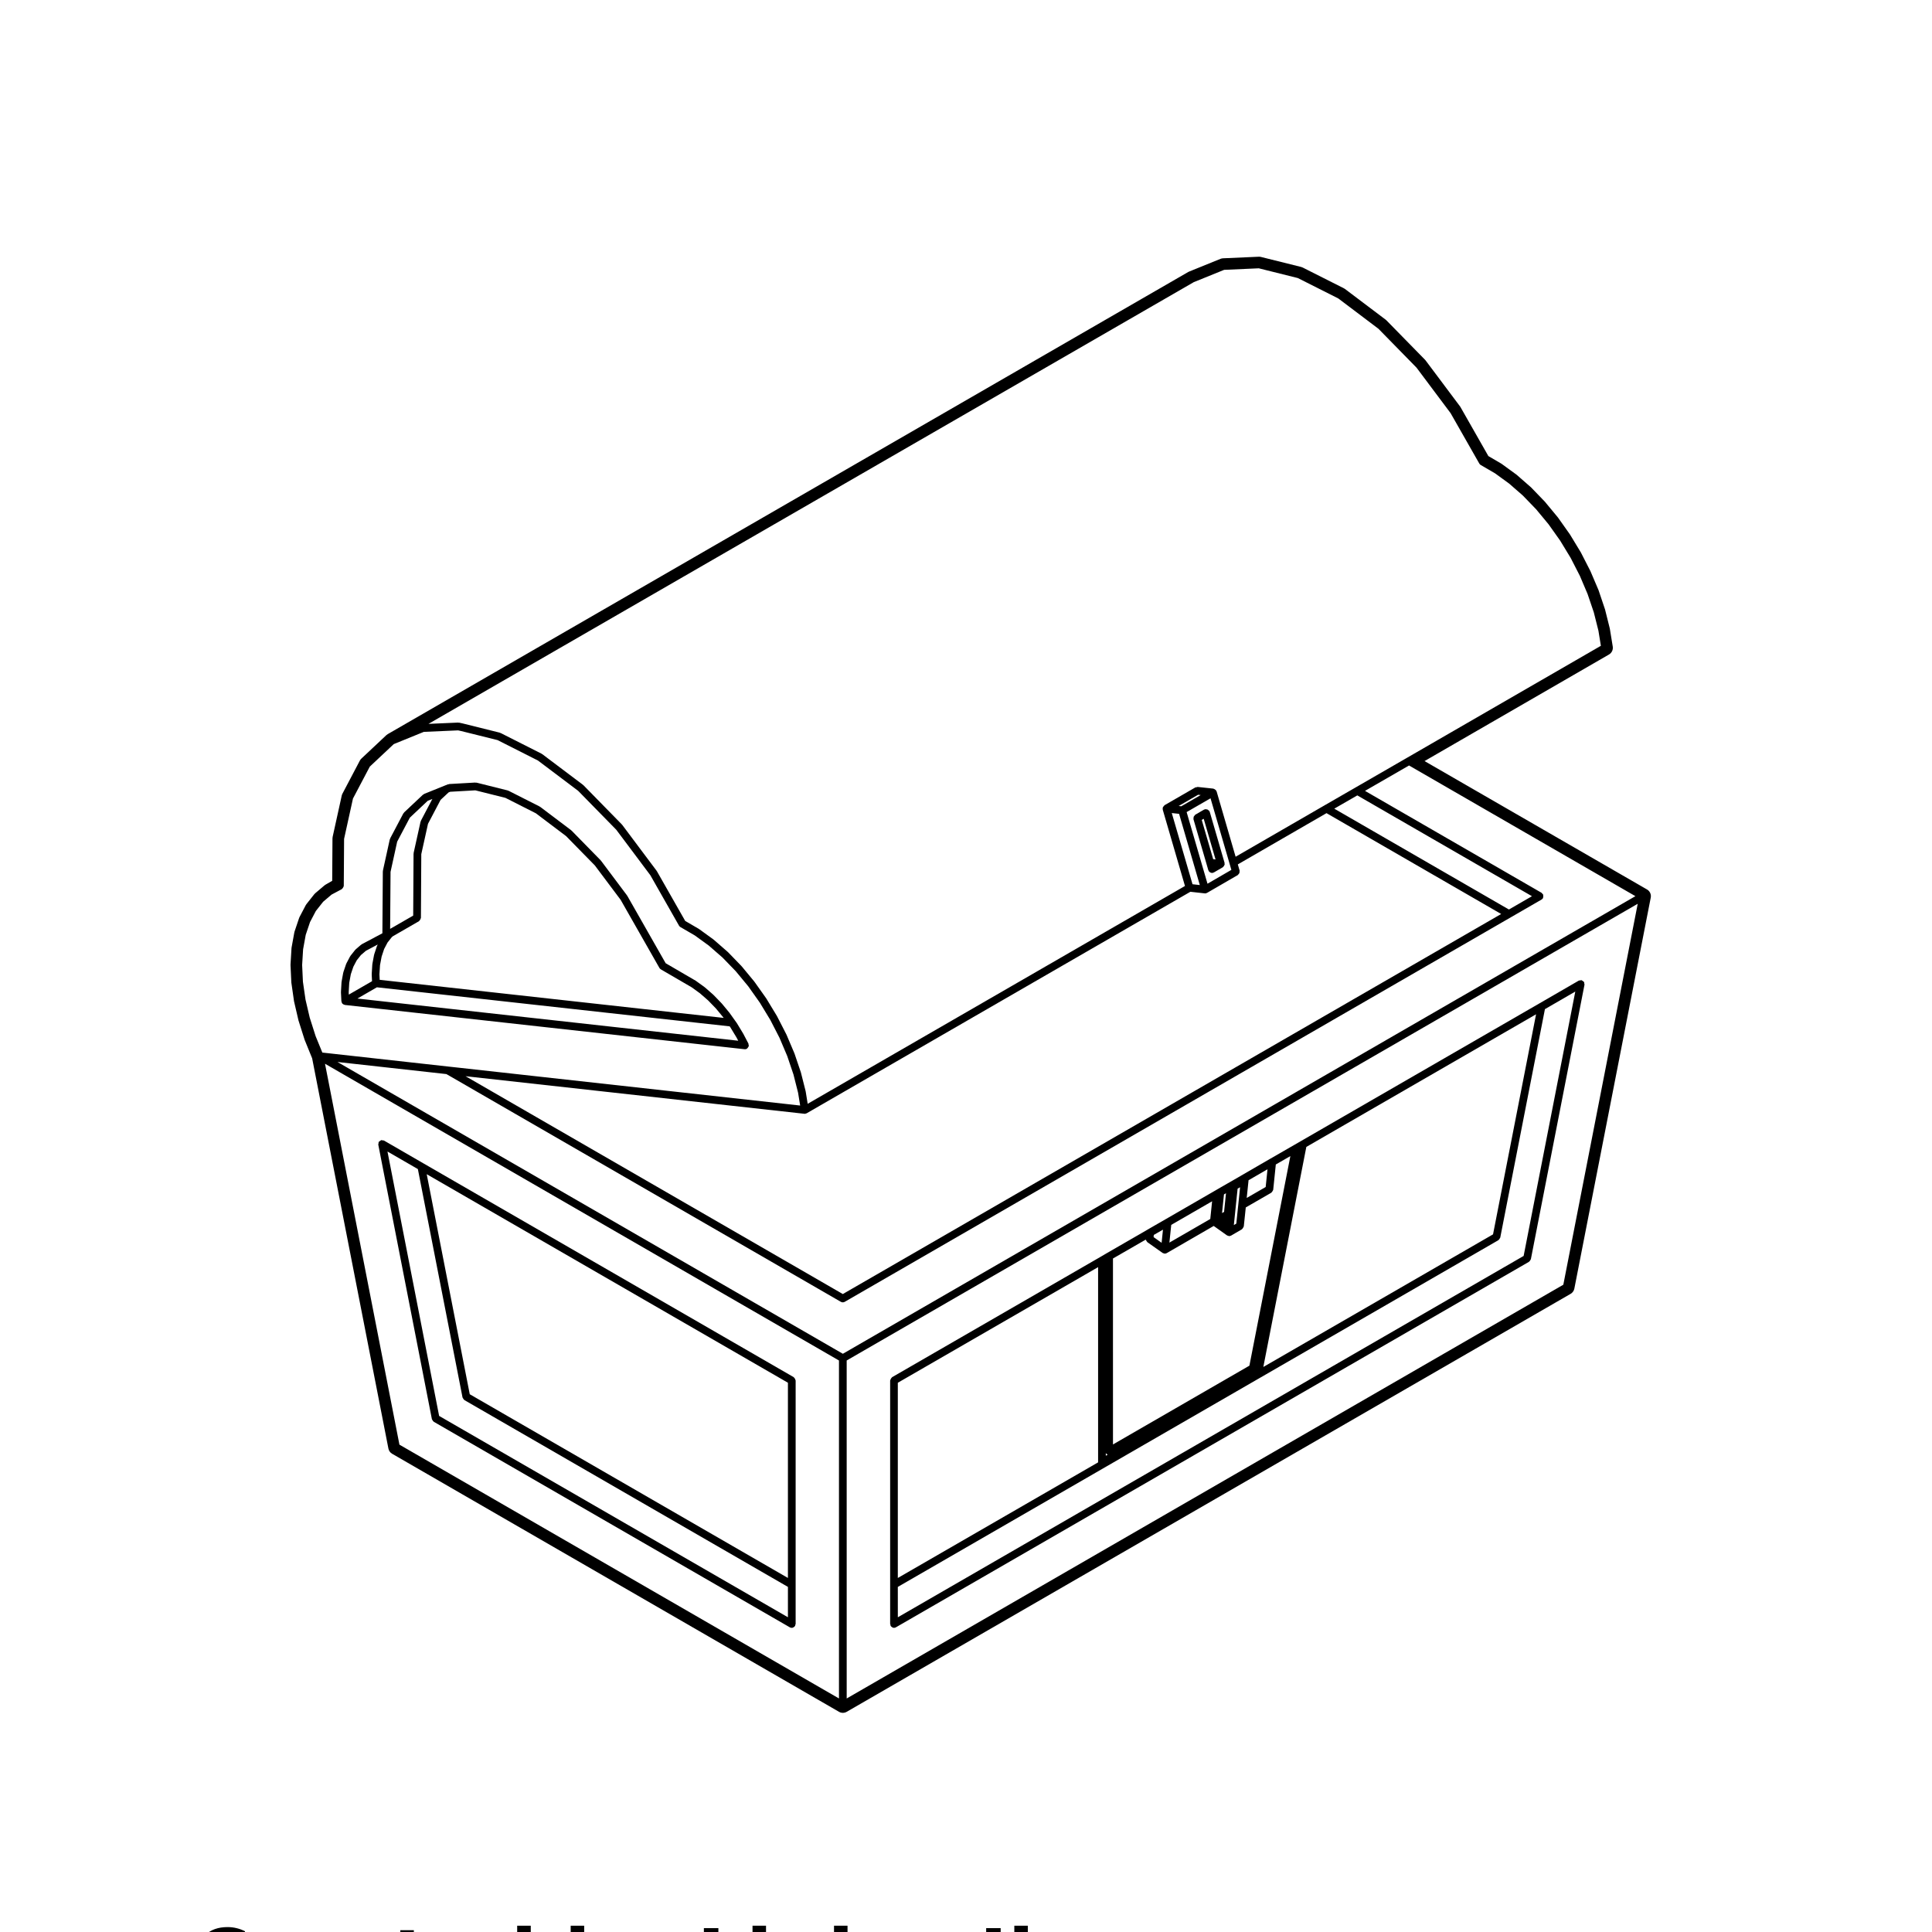 <?xml version="1.0" encoding="UTF-8"?>
<svg width="700pt" height="700pt" version="1.1" viewBox="0 0 700 550" xmlns="http://www.w3.org/2000/svg"
    xmlns:xlink="http://www.w3.org/1999/xlink" fill='currentColor'>
    <defs>
        <symbol id="w" overflow="visible">
            <path
                d="m18.766-1.125c-0.969 0.5-1.98 0.875-3.031 1.125-1.043 0.258-2.137 0.391-3.281 0.391-3.398 0-6.09-0.945-8.078-2.844-1.992-1.906-2.984-4.484-2.984-7.734 0-3.258 0.992-5.836 2.984-7.734 1.988-1.906 4.68-2.859 8.078-2.859 1.145 0 2.238 0.133 3.281 0.391 1.051 0.25 2.062 0.625 3.031 1.125v4.219c-0.98-0.656-1.945-1.141-2.891-1.453-0.949-0.312-1.949-0.469-3-0.469-1.875 0-3.352 0.605-4.422 1.812-1.074 1.199-1.609 2.856-1.609 4.969 0 2.106 0.535 3.762 1.609 4.969 1.07 1.199 2.547 1.797 4.422 1.797 1.051 0 2.051-0.148 3-0.453 0.945-0.312 1.91-0.801 2.891-1.469z" />
        </symbol>
        <symbol id="a" overflow="visible">
            <path
                d="m13.734-11.141c-0.438-0.195-0.871-0.344-1.297-0.438-0.418-0.102-0.84-0.156-1.266-0.156-1.262 0-2.231 0.406-2.906 1.219-0.68 0.805-1.016 1.953-1.016 3.453v7.062h-4.891v-15.312h4.891v2.516c0.625-1 1.344-1.727 2.156-2.188 0.82-0.469 1.801-0.703 2.938-0.703 0.164 0 0.344 0.012 0.531 0.031 0.195 0.012 0.477 0.039 0.844 0.078z" />
        </symbol>
        <symbol id="b" overflow="visible">
            <path
                d="m17.641-7.703v1.406h-11.453c0.125 1.148 0.539 2.008 1.25 2.578 0.707 0.574 1.703 0.859 2.984 0.859 1.031 0 2.082-0.148 3.156-0.453 1.082-0.312 2.191-0.773 3.328-1.391v3.766c-1.156 0.438-2.312 0.766-3.469 0.984-1.156 0.227-2.312 0.344-3.469 0.344-2.773 0-4.93-0.703-6.469-2.109-1.531-1.406-2.297-3.379-2.297-5.922 0-2.5 0.754-4.461 2.266-5.891 1.508-1.438 3.582-2.156 6.219-2.156 2.406 0 4.332 0.73 5.781 2.188 1.445 1.449 2.172 3.383 2.172 5.797zm-5.031-1.625c0-0.926-0.273-1.672-0.812-2.234-0.543-0.57-1.25-0.859-2.125-0.859-0.949 0-1.719 0.266-2.312 0.797s-0.965 1.297-1.109 2.297z" />
        </symbol>
        <symbol id="e" overflow="visible">
            <path
                d="m9.219-6.891c-1.023 0-1.793 0.172-2.312 0.516-0.512 0.344-0.766 0.855-0.766 1.531 0 0.625 0.207 1.117 0.625 1.469 0.414 0.344 0.988 0.516 1.719 0.516 0.926 0 1.703-0.328 2.328-0.984 0.633-0.664 0.953-1.492 0.953-2.484v-0.562zm7.469-1.844v8.734h-4.922v-2.266c-0.656 0.93-1.398 1.605-2.219 2.031-0.824 0.414-1.824 0.625-3 0.625-1.586 0-2.871-0.457-3.859-1.375-0.992-0.926-1.484-2.129-1.484-3.609 0-1.789 0.613-3.102 1.844-3.938 1.238-0.844 3.18-1.266 5.828-1.266h2.891v-0.391c0-0.77-0.309-1.332-0.922-1.688-0.617-0.363-1.57-0.547-2.859-0.547-1.055 0-2.031 0.105-2.938 0.312-0.898 0.211-1.73 0.523-2.5 0.938v-3.734c1.039-0.25 2.086-0.441 3.141-0.578 1.062-0.133 2.125-0.203 3.188-0.203 2.758 0 4.75 0.547 5.969 1.641 1.227 1.086 1.844 2.856 1.844 5.312z" />
        </symbol>
        <symbol id="d" overflow="visible">
            <path
                d="m7.703-19.656v4.344h5.047v3.5h-5.047v6.5c0 0.711 0.141 1.188 0.422 1.438s0.836 0.375 1.672 0.375h2.516v3.5h-4.188c-1.938 0-3.312-0.398-4.125-1.203-0.805-0.812-1.203-2.18-1.203-4.109v-6.5h-2.422v-3.5h2.422v-4.344z" />
        </symbol>
        <symbol id="j" overflow="visible">
            <path
                d="m12.766-13.078v-8.203h4.922v21.281h-4.922v-2.219c-0.668 0.906-1.406 1.57-2.219 1.984s-1.758 0.625-2.828 0.625c-1.887 0-3.434-0.75-4.641-2.25-1.211-1.5-1.812-3.426-1.812-5.781 0-2.363 0.602-4.297 1.812-5.797 1.207-1.5 2.754-2.25 4.641-2.25 1.062 0 2 0.215 2.812 0.641 0.82 0.43 1.566 1.086 2.234 1.969zm-3.219 9.922c1.039 0 1.836-0.379 2.391-1.141 0.551-0.77 0.828-1.883 0.828-3.344 0-1.457-0.277-2.566-0.828-3.328-0.555-0.77-1.352-1.156-2.391-1.156-1.043 0-1.84 0.387-2.391 1.156-0.555 0.762-0.828 1.871-0.828 3.328 0 1.461 0.273 2.574 0.828 3.344 0.551 0.762 1.348 1.141 2.391 1.141z" />
        </symbol>
        <symbol id="f" overflow="visible">
            <path
                d="m10.5-3.156c1.051 0 1.852-0.379 2.406-1.141 0.551-0.77 0.828-1.883 0.828-3.344 0-1.457-0.277-2.566-0.828-3.328-0.555-0.77-1.355-1.156-2.406-1.156-1.055 0-1.859 0.387-2.422 1.156-0.555 0.773-0.828 1.883-0.828 3.328 0 1.449 0.273 2.559 0.828 3.328 0.562 0.773 1.367 1.156 2.422 1.156zm-3.25-9.922c0.676-0.883 1.422-1.539 2.234-1.969 0.82-0.426 1.766-0.641 2.828-0.641 1.895 0 3.445 0.75 4.656 2.25 1.207 1.5 1.812 3.434 1.812 5.797 0 2.356-0.605 4.281-1.812 5.781-1.211 1.5-2.762 2.25-4.656 2.25-1.062 0-2.008-0.211-2.828-0.625-0.812-0.426-1.559-1.086-2.234-1.984v2.219h-4.891v-21.281h4.891z" />
        </symbol>
        <symbol id="i" overflow="visible">
            <path
                d="m0.344-15.312h4.891l4.125 10.391 3.5-10.391h4.891l-6.438 16.766c-0.648 1.695-1.402 2.883-2.266 3.562-0.867 0.688-2 1.031-3.406 1.031h-2.844v-3.219h1.531c0.832 0 1.438-0.137 1.812-0.406 0.383-0.262 0.68-0.73 0.891-1.406l0.141-0.422z" />
        </symbol>
        <symbol id="h" overflow="visible">
            <path d="m2.578-20.406h5.25v16.422h9.25v3.984h-14.5z" />
        </symbol>
        <symbol id="v" overflow="visible">
            <path d="m2.359-21.281h4.891v21.281h-4.891z" />
        </symbol>
        <symbol id="g" overflow="visible">
            <path
                d="m2.188-5.969v-9.344h4.922v1.531c0 0.836-0.008 1.875-0.016 3.125-0.012 1.25-0.016 2.086-0.016 2.5 0 1.242 0.031 2.133 0.094 2.672 0.07 0.543 0.18 0.934 0.328 1.172 0.207 0.324 0.473 0.574 0.797 0.75 0.32 0.168 0.691 0.25 1.109 0.25 1.02 0 1.82-0.391 2.406-1.172 0.582-0.781 0.875-1.867 0.875-3.266v-7.562h4.891v15.312h-4.891v-2.219c-0.742 0.898-1.523 1.559-2.344 1.984-0.824 0.414-1.734 0.625-2.734 0.625-1.762 0-3.106-0.539-4.031-1.625-0.93-1.082-1.391-2.66-1.391-4.734z" />
        </symbol>
        <symbol id="u" overflow="visible">
            <path d="m2.359-15.312h4.891v15.312h-4.891zm0-5.969h4.891v4h-4.891z" />
        </symbol>
        <symbol id="t" overflow="visible">
            <path
                d="m14.312-14.828v3.719c-1.043-0.438-2.055-0.766-3.031-0.984-0.98-0.219-1.902-0.328-2.766-0.328-0.93 0-1.621 0.117-2.078 0.344-0.449 0.23-0.672 0.59-0.672 1.078 0 0.387 0.172 0.684 0.516 0.891 0.344 0.211 0.957 0.367 1.844 0.469l0.859 0.125c2.508 0.324 4.195 0.852 5.062 1.578 0.863 0.73 1.297 1.871 1.297 3.422 0 1.637-0.605 2.867-1.812 3.688-1.199 0.812-2.992 1.219-5.375 1.219-1.023 0-2.074-0.078-3.156-0.234-1.074-0.156-2.18-0.395-3.312-0.719v-3.719c0.969 0.48 1.961 0.84 2.984 1.078 1.031 0.23 2.078 0.344 3.141 0.344 0.957 0 1.676-0.129 2.156-0.391 0.477-0.27 0.719-0.664 0.719-1.188 0-0.438-0.168-0.758-0.5-0.969-0.336-0.219-0.996-0.383-1.984-0.5l-0.859-0.109c-2.18-0.27-3.703-0.773-4.578-1.516-0.875-0.738-1.312-1.859-1.312-3.359 0-1.625 0.551-2.828 1.656-3.609 1.113-0.789 2.82-1.188 5.125-1.188 0.895 0 1.836 0.074 2.828 0.219 1 0.137 2.082 0.352 3.25 0.641z" />
        </symbol>
        <symbol id="s" overflow="visible">
            <path d="m2.578-20.406h5.25v20.406h-5.25z" />
        </symbol>
        <symbol id="c" overflow="visible">
            <path
                d="m9.641-12.188c-1.086 0-1.914 0.391-2.484 1.172-0.574 0.781-0.859 1.906-0.859 3.375s0.285 2.594 0.859 3.375c0.57 0.773 1.398 1.156 2.484 1.156 1.062 0 1.875-0.383 2.438-1.156 0.57-0.781 0.859-1.906 0.859-3.375s-0.289-2.594-0.859-3.375c-0.562-0.781-1.375-1.172-2.438-1.172zm0-3.5c2.633 0 4.691 0.715 6.172 2.141 1.477 1.418 2.219 3.387 2.219 5.906 0 2.512-0.742 4.481-2.219 5.906-1.48 1.418-3.539 2.125-6.172 2.125-2.648 0-4.715-0.707-6.203-2.125-1.492-1.426-2.234-3.394-2.234-5.906 0-2.519 0.742-4.488 2.234-5.906 1.488-1.426 3.555-2.141 6.203-2.141z" />
        </symbol>
        <symbol id="r" overflow="visible">
            <path
                d="m12.422-21.281v3.219h-2.703c-0.688 0-1.172 0.125-1.453 0.375-0.273 0.25-0.406 0.688-0.406 1.312v1.062h4.188v3.5h-4.188v11.812h-4.891v-11.812h-2.438v-3.5h2.438v-1.062c0-1.664 0.461-2.898 1.391-3.703 0.926-0.801 2.367-1.203 4.328-1.203z" />
        </symbol>
        <symbol id="q" overflow="visible">
            <path
                d="m16.547-12.766c0.613-0.945 1.348-1.672 2.203-2.172 0.852-0.5 1.789-0.75 2.812-0.75 1.758 0 3.098 0.547 4.016 1.641 0.926 1.086 1.391 2.656 1.391 4.719v9.328h-4.922v-7.984-0.359c0.008-0.133 0.016-0.32 0.016-0.562 0-1.082-0.164-1.863-0.484-2.344-0.312-0.488-0.824-0.734-1.531-0.734-0.93 0-1.648 0.387-2.156 1.156-0.512 0.762-0.773 1.867-0.781 3.312v7.516h-4.922v-7.984c0-1.695-0.148-2.785-0.438-3.266-0.293-0.488-0.812-0.734-1.562-0.734-0.938 0-1.664 0.387-2.172 1.156-0.512 0.762-0.766 1.859-0.766 3.297v7.531h-4.922v-15.312h4.922v2.234c0.602-0.863 1.289-1.516 2.062-1.953 0.781-0.438 1.641-0.656 2.578-0.656 1.062 0 2 0.258 2.812 0.766 0.812 0.512 1.426 1.23 1.844 2.156z" />
        </symbol>
        <symbol id="p" overflow="visible">
            <path
                d="m17.75-9.328v9.328h-4.922v-7.109c0-1.344-0.031-2.266-0.094-2.766s-0.168-0.867-0.312-1.109c-0.188-0.312-0.449-0.555-0.781-0.734-0.324-0.176-0.695-0.266-1.109-0.266-1.023 0-1.824 0.398-2.406 1.188-0.586 0.781-0.875 1.871-0.875 3.266v7.531h-4.891v-21.281h4.891v8.203c0.738-0.883 1.52-1.539 2.344-1.969 0.832-0.426 1.75-0.641 2.75-0.641 1.77 0 3.113 0.547 4.031 1.641 0.914 1.086 1.375 2.656 1.375 4.719z" />
        </symbol>
        <symbol id="o" overflow="visible">
            <path d="m2.578-20.406h5.875l7.422 14v-14h4.984v20.406h-5.875l-7.422-14v14h-4.984z" />
        </symbol>
        <symbol id="n" overflow="visible">
            <path
                d="m17.75-9.328v9.328h-4.922v-7.141c0-1.32-0.031-2.234-0.094-2.734s-0.168-0.867-0.312-1.109c-0.188-0.312-0.449-0.555-0.781-0.734-0.324-0.176-0.695-0.266-1.109-0.266-1.023 0-1.824 0.398-2.406 1.188-0.586 0.781-0.875 1.871-0.875 3.266v7.531h-4.891v-15.312h4.891v2.234c0.738-0.883 1.52-1.539 2.344-1.969 0.832-0.426 1.75-0.641 2.75-0.641 1.77 0 3.113 0.547 4.031 1.641 0.914 1.086 1.375 2.656 1.375 4.719z" />
        </symbol>
        <symbol id="m" overflow="visible">
            <path
                d="m2.578-20.406h8.734c2.594 0 4.582 0.578 5.969 1.734 1.395 1.148 2.094 2.789 2.094 4.922 0 2.137-0.699 3.781-2.094 4.938-1.387 1.156-3.375 1.734-5.969 1.734h-3.484v7.078h-5.25zm5.25 3.812v5.703h2.922c1.02 0 1.805-0.25 2.359-0.75 0.562-0.5 0.844-1.203 0.844-2.109 0-0.914-0.281-1.617-0.844-2.109-0.555-0.488-1.34-0.734-2.359-0.734z" />
        </symbol>
        <symbol id="l" overflow="visible">
            <path
                d="m2.359-15.312h4.891v15.031c0 2.051-0.496 3.617-1.484 4.703-0.98 1.082-2.406 1.625-4.281 1.625h-2.422v-3.219h0.859c0.926 0 1.562-0.211 1.906-0.625 0.352-0.418 0.531-1.246 0.531-2.484zm0-5.969h4.891v4h-4.891z" />
        </symbol>
        <symbol id="k" overflow="visible">
            <path
                d="m14.719-14.828v3.984c-0.656-0.457-1.324-0.797-2-1.016-0.668-0.219-1.359-0.328-2.078-0.328-1.367 0-2.434 0.402-3.203 1.203-0.762 0.793-1.141 1.906-1.141 3.344 0 1.43 0.379 2.543 1.141 3.344 0.77 0.793 1.836 1.188 3.203 1.188 0.758 0 1.484-0.109 2.172-0.328 0.688-0.227 1.32-0.566 1.906-1.016v4c-0.762 0.281-1.539 0.488-2.328 0.625-0.781 0.145-1.574 0.219-2.375 0.219-2.762 0-4.922-0.707-6.484-2.125-1.555-1.414-2.328-3.383-2.328-5.906 0-2.531 0.773-4.504 2.328-5.922 1.562-1.414 3.723-2.125 6.484-2.125 0.801 0 1.594 0.074 2.375 0.219 0.781 0.137 1.555 0.352 2.328 0.641z" />
        </symbol>
    </defs>
    <g>
        <path
            d="m437.9 240.44c0.023 0.051-0.004 0.105 0.016 0.145 0.066 0.117 0.172 0.172 0.262 0.262 0.066 0.066 0.117 0.133 0.195 0.184 0.23 0.152 0.48 0.254 0.758 0.254 0.125 0 0.258-0.016 0.379-0.055 0.043-0.012 0.055-0.062 0.102-0.078 0.078-0.027 0.152-0.016 0.219-0.062l3.207-1.859c0.043-0.023 0.043-0.086 0.086-0.113 0.113-0.078 0.18-0.172 0.262-0.285 0.09-0.105 0.152-0.191 0.195-0.32 0.039-0.09 0.078-0.145 0.102-0.242 0.004-0.039 0.043-0.062 0.051-0.102 0.012-0.102-0.074-0.168-0.078-0.27-0.004-0.102 0.062-0.18 0.027-0.281l-5.371-18.473c-0.016-0.062-0.09-0.086-0.113-0.133-0.023-0.062 0.004-0.117-0.023-0.172-0.074-0.117-0.207-0.133-0.297-0.223-0.141-0.133-0.246-0.254-0.422-0.324-0.172-0.074-0.336-0.062-0.52-0.062-0.129 0.004-0.242-0.078-0.371-0.039-0.055 0.016-0.078 0.086-0.129 0.113-0.055 0.023-0.117-0.012-0.172 0.023l-3.215 1.867c-0.117 0.074-0.141 0.211-0.23 0.309-0.129 0.129-0.242 0.242-0.312 0.402-0.074 0.172-0.062 0.332-0.062 0.516 0 0.129-0.078 0.254-0.039 0.379l4.723 16.18v0.004l0.656 2.285c0.027 0.074 0.09 0.109 0.117 0.172zm-2.488-18.371 0.711-0.41 4.289 14.738-0.852-0.102z" />
        <path
            d="m269.94 305.16h0.004c0.219-0.004 0.438-0.051 0.637-0.156 0.055-0.027 0.062-0.094 0.113-0.129 0.168-0.113 0.258-0.262 0.363-0.438 0.078-0.133 0.168-0.234 0.203-0.387 0.012-0.051 0.062-0.078 0.066-0.129 0.016-0.145-0.09-0.254-0.117-0.387-0.023-0.141 0.035-0.285-0.035-0.414l-1.832-3.5c-0.004-0.016-0.027-0.016-0.035-0.035-0.012-0.012 0-0.027-0.004-0.043l-2.312-3.82c-0.012-0.016-0.035-0.016-0.051-0.039-0.012-0.016 0-0.039-0.012-0.055l-0.637-0.887h-0.004l-1.91-2.688c-0.012-0.016-0.035-0.012-0.043-0.027-0.012-0.016 0-0.039-0.016-0.055l-2.766-3.348c-0.012-0.016-0.039-0.012-0.051-0.027s-0.004-0.039-0.023-0.055l-2.922-3.019c-0.016-0.016-0.039-0.012-0.055-0.023-0.016-0.016-0.012-0.043-0.027-0.062l-3.051-2.672c-0.016-0.016-0.043-0.004-0.066-0.023-0.016-0.016-0.012-0.043-0.035-0.055l-3.129-2.262c-0.023-0.016-0.051-0.004-0.066-0.016-0.023-0.016-0.023-0.043-0.043-0.062l-10.902-6.352-13.898-24.414c-0.016-0.027-0.055-0.027-0.074-0.055-0.016-0.027-0.004-0.066-0.023-0.094l-9.453-12.609c-0.023-0.027-0.062-0.023-0.086-0.051-0.023-0.027-0.012-0.066-0.035-0.09l-10.543-10.762c-0.027-0.027-0.074-0.016-0.105-0.043-0.027-0.027-0.023-0.074-0.055-0.094l-11.16-8.422c-0.039-0.027-0.09-0.012-0.125-0.035-0.039-0.027-0.043-0.078-0.086-0.102l-11.273-5.711c-0.051-0.027-0.113 0.004-0.164-0.012-0.055-0.023-0.074-0.086-0.129-0.102l-10.961-2.742c-0.012-0.004-0.023 0.004-0.035 0.004-0.012-0.004-0.016-0.016-0.035-0.023l-0.387-0.078c-0.066-0.012-0.117 0.039-0.18 0.039-0.066-0.012-0.102-0.062-0.172-0.066l-9.457 0.539c-0.086 0.004-0.129 0.086-0.211 0.105-0.078 0.016-0.152-0.035-0.23-0.004l-1.047 0.414s0 0.004-0.004 0.004l-7.582 3.062c-0.09 0.039-0.113 0.133-0.184 0.184-0.078 0.051-0.18 0.027-0.246 0.094l-6.832 6.43c-0.062 0.062-0.043 0.145-0.094 0.211-0.051 0.066-0.141 0.078-0.184 0.152l-4.781 9.066c-0.035 0.062 0.004 0.125-0.016 0.191-0.023 0.062-0.094 0.09-0.113 0.156l-2.481 11.277c-0.012 0.055 0.035 0.102 0.027 0.145-0.004 0.055-0.062 0.09-0.062 0.141l-0.16 22.445-7.43 3.949c-0.051 0.027-0.055 0.09-0.102 0.117-0.051 0.035-0.113 0.012-0.156 0.051l-1.992 1.707c-0.039 0.035-0.027 0.094-0.066 0.129-0.035 0.035-0.09 0.027-0.117 0.066l-1.695 2.133c-0.027 0.039-0.012 0.094-0.039 0.129-0.027 0.035-0.086 0.043-0.105 0.09l-1.348 2.559c-0.016 0.039 0.004 0.078-0.012 0.117-0.016 0.039-0.062 0.051-0.078 0.09l-0.988 2.918c-0.012 0.039 0.016 0.074 0.004 0.105-0.012 0.039-0.055 0.055-0.062 0.094l-0.598 3.281c-0.004 0.035 0.023 0.062 0.016 0.094 0 0.027-0.035 0.043-0.039 0.078l-0.207 3.543c0 0.027 0.027 0.051 0.027 0.078s-0.027 0.051-0.027 0.078l0.156 3.238c0.004 0.125 0.113 0.203 0.145 0.312 0.027 0.113-0.016 0.219 0.039 0.32 0.023 0.043 0.066 0.055 0.094 0.094 0.035 0.051 0.066 0.086 0.113 0.125 0.051 0.062 0.102 0.094 0.156 0.141 0.18 0.141 0.371 0.23 0.59 0.273 0.039 0.004 0.062 0.051 0.105 0.055l144.84 16.043c0.07 0.004 0.113 0.004 0.172 0.004zm-128.44-64.262 2.406-10.953 4.586-8.691 6.469-6.094 1.688-0.684-4.144 7.879c-0.035 0.062 0.004 0.125-0.016 0.191-0.023 0.062-0.094 0.09-0.113 0.156l-2.504 11.312c-0.012 0.055 0.035 0.102 0.027 0.145-0.004 0.055-0.062 0.09-0.062 0.141l-0.129 22.438-8.355 4.809zm-3.809 33.758 0.582-3.074 0.906-2.738 1.23-2.336 1.535-1.941 0.391-0.336 9.469-5.461c0.062-0.035 0.062-0.113 0.117-0.152 0.145-0.113 0.219-0.246 0.312-0.402s0.18-0.293 0.203-0.477c0.004-0.066 0.074-0.105 0.074-0.168l0.133-23.094 2.43-10.988 4.562-8.68 2.902-2.703 0.582-0.23 9.07-0.516 0.203 0.039 10.742 2.688 11.016 5.582 10.965 8.277 10.406 10.617 9.359 12.48 14.039 24.656c0.125 0.219 0.301 0.387 0.504 0.504 0 0.004 0 0.012 0.004 0.012l0.004 0.004c0.004 0 0.004 0 0.012 0.004l11.168 6.5 2.984 2.16 2.996 2.613 2.832 2.922 2.715 3.293 0.066 0.094-124.63-13.797-0.102-1.973zm-11.348 9.832 0.195-3.383 0.57-3.113 0.918-2.715 1.23-2.336 1.523-1.914 1.797-1.535 4.301-2.285-0.234 0.434c-0.023 0.039 0.004 0.086-0.012 0.117-0.016 0.035-0.066 0.051-0.078 0.094l-0.973 2.941c-0.012 0.035 0.016 0.066 0.004 0.102s-0.051 0.051-0.055 0.086l-0.609 3.258c-0.004 0.035 0.023 0.055 0.016 0.09-0.004 0.035-0.039 0.051-0.039 0.086l-0.219 3.543c0 0.027 0.027 0.051 0.027 0.078 0 0.035-0.027 0.051-0.027 0.078l0.117 2.398-8.418 4.856zm3.156 2.309 7.055-4.078 127.83 14.152 0.234 0.336 2.262 3.734 0.594 1.137z" />
        <path
            d="m322.69 514.1c0.039 0.078 0.117 0.113 0.172 0.168 0.055 0.066 0.105 0.117 0.168 0.168 0.254 0.211 0.547 0.359 0.867 0.359 0.234 0 0.477-0.062 0.699-0.184l229.39-132.44c0.039-0.023 0.039-0.066 0.066-0.09 0.207-0.133 0.332-0.34 0.438-0.566 0.043-0.094 0.117-0.145 0.141-0.246 0.012-0.023 0.035-0.027 0.035-0.051l19.426-99.445c0.039-0.172-0.066-0.32-0.094-0.48-0.027-0.164 0.027-0.336-0.066-0.488-0.004-0.016-0.027-0.016-0.039-0.027-0.105-0.168-0.293-0.234-0.453-0.348-0.145-0.094-0.246-0.23-0.41-0.27-0.023-0.004-0.023-0.023-0.043-0.027-0.164-0.035-0.297 0.066-0.453 0.094-0.172 0.023-0.352-0.027-0.508 0.066l-14.219 8.227-86.445 49.906-2.574 1.488h-0.004l-8.547 4.922h-0.012l-10.539 6.106c-0.004 0-0.004 0.004-0.004 0.012l-3.879 2.238v0.004l-1.031 0.582c-0.004 0-0.004 0.004-0.004 0.004h-0.004l-3.297 1.895c-0.004 0-0.004 0.004-0.004 0.004l-1.301 0.762h-0.004l-17.801 10.281-6.324 3.641s0 0.004-0.004 0.004l-2.547 1.484h-0.004l-12.312 7.102c-0.004 0-0.004 0.004-0.004 0.004h-0.004l-2.57 1.508-75.363 43.512c-0.062 0.035-0.066 0.113-0.117 0.152-0.145 0.113-0.219 0.246-0.312 0.41-0.094 0.156-0.172 0.293-0.203 0.477-0.004 0.066-0.074 0.113-0.074 0.172v88.211c0 0.129 0.105 0.219 0.141 0.34 0.02 0.121-0.031 0.246 0.035 0.363zm150.62-173.55 83.234-48.055-15.59 79.738-83.227 48.047zm-20.969 12.094 6.898-4-0.66 6.43-6.871 3.965 0.656-6.312c0.008-0.031-0.027-0.047-0.023-0.082zm-3.934 3.035 0.895-0.516-0.648 6.316-0.719 6.859-0.891 0.527zm-4.941 2.078 0.734-0.422-0.699 6.758-0.242 0.141h-0.012l-0.48 0.281zm-19.105 11.043 14.805-8.551-0.66 6.41-14.812 8.562zm-6.324 3.641 3.328-1.914-0.492 4.762-1.551-1.098-1.355-0.965zm-14.793 8.539 11.613-6.691v-0.004l0.254-0.145c0.023 0.117 0.141 0.191 0.184 0.301 0.086 0.168 0.141 0.312 0.285 0.438 0.043 0.051 0.043 0.125 0.102 0.164l2.023 1.434 3.512 2.481c0.016 0.016 0.043 0.004 0.066 0.023 0.141 0.094 0.309 0.129 0.48 0.164 0.043 0.012 0.066 0.062 0.117 0.066 0.051 0.004 0.094 0.004 0.145 0.004h0.004c0.234-0.004 0.477-0.062 0.695-0.184l17.023-9.844 4.805 3.414c0.023 0.016 0.055 0.012 0.078 0.023 0.141 0.094 0.309 0.129 0.477 0.164 0.051 0.012 0.074 0.062 0.117 0.066 0.055 0.004 0.102 0.004 0.145 0.004h0.004c0.242-0.004 0.48-0.062 0.699-0.191l3.887-2.262c0.043-0.027 0.043-0.086 0.086-0.113 0.164-0.117 0.254-0.285 0.348-0.465 0.078-0.133 0.172-0.234 0.203-0.387 0.004-0.039 0.051-0.062 0.051-0.105l0.719-6.856 9.246-5.332c0.043-0.027 0.043-0.09 0.09-0.117 0.164-0.117 0.246-0.281 0.348-0.453 0.086-0.133 0.172-0.242 0.203-0.398 0.012-0.039 0.051-0.062 0.055-0.105l0.941-9.16 5.273-3.035-14.84 75.93-49.43 28.547-0.004-67.375zm-2.582 70.539c0.035 0.062 0.102 0.09 0.141 0.133 0.055 0.066 0.102 0.117 0.164 0.168 0.117 0.102 0.234 0.172 0.375 0.23l-0.684 0.391-0.004-0.922zm-75.367-25.52 72.566-41.887v70.734l-72.566 41.887zm0 73.969 217.61-125.63c0.035-0.023 0.035-0.066 0.066-0.09 0.195-0.129 0.312-0.336 0.422-0.555 0.051-0.094 0.129-0.156 0.156-0.262 0-0.016 0.023-0.027 0.023-0.043l16.184-82.758 11-6.367-18.715 95.789-226.74 130.92z" />
        <path
            d="m156.48 439.18c0 0.023 0.023 0.027 0.027 0.051 0.023 0.102 0.105 0.152 0.145 0.246 0.113 0.223 0.234 0.426 0.438 0.566 0.027 0.023 0.027 0.066 0.066 0.09l129.02 74.484c0.223 0.125 0.465 0.184 0.699 0.184 0.324 0 0.617-0.145 0.867-0.359 0.066-0.055 0.117-0.105 0.168-0.168 0.051-0.062 0.129-0.094 0.172-0.168 0.066-0.117 0.016-0.242 0.051-0.359 0.035-0.117 0.141-0.207 0.141-0.34v-14.242l0.004-73.977c0-0.066-0.062-0.113-0.074-0.172-0.023-0.184-0.105-0.32-0.195-0.477-0.094-0.164-0.164-0.301-0.312-0.41-0.055-0.043-0.055-0.117-0.117-0.152l-134.23-77.504-14.223-8.227c-0.164-0.094-0.34-0.043-0.52-0.066-0.156-0.023-0.285-0.117-0.449-0.094-0.016 0.004-0.023 0.027-0.043 0.027-0.156 0.039-0.254 0.172-0.391 0.262-0.172 0.113-0.363 0.18-0.469 0.352-0.004 0.012-0.027 0.012-0.039 0.027-0.09 0.152-0.039 0.324-0.066 0.488-0.027 0.164-0.129 0.309-0.094 0.48zm129-13.188v70.734l-115.28-66.566-15.59-79.727zm-134.08-77.414 16.18 82.746c0 0.016 0.023 0.027 0.027 0.043 0.023 0.105 0.113 0.164 0.156 0.262 0.105 0.219 0.223 0.414 0.422 0.555 0.035 0.023 0.035 0.066 0.066 0.09l117.23 67.691v11.004l-126.38-72.953-18.715-95.801z" />
        <path
            d="m516.14 200.75 66.824-38.609c1.008-0.582 1.551-1.727 1.367-2.871l-1.062-6.519-1.734-6.938-2.352-6.984-2.941-6.902-3.465-6.766-3.938-6.496-4.356-6.16-4.738-5.723-5.008-5.191-5.254-4.594-5.394-3.926c-0.078-0.055-0.156-0.113-0.242-0.152l-4.582-2.676-10.062-17.676c-0.055-0.105-0.117-0.203-0.184-0.297l-12.48-16.66c-0.074-0.102-0.152-0.191-0.242-0.281l-13.926-14.219c-0.094-0.102-0.203-0.191-0.312-0.281l-14.742-11.125c-0.129-0.102-0.273-0.184-0.426-0.262l-14.887-7.504c-0.184-0.094-0.379-0.168-0.582-0.219l-14.531-3.617c-0.223-0.055-0.453-0.086-0.676-0.086h-0.125l-12.98 0.57c-0.32 0.016-0.633 0.09-0.93 0.207l-11.344 4.602c-0.117 0.043-0.234 0.105-0.348 0.168l-290 167.42c-0.184 0.105-0.359 0.234-0.516 0.379l-9.039 8.488c-0.23 0.211-0.414 0.461-0.559 0.738l-6.301 11.969c-0.117 0.219-0.203 0.453-0.258 0.699l-3.289 14.93c-0.043 0.191-0.066 0.387-0.066 0.582l-0.102 15.371-2.414 1.391c-0.145 0.086-0.285 0.18-0.414 0.293l-3.305 2.801c-0.141 0.117-0.27 0.258-0.387 0.402l-2.801 3.543c-0.105 0.133-0.203 0.281-0.281 0.43l-2.223 4.234c-0.066 0.129-0.125 0.27-0.172 0.41l-1.625 4.82c-0.043 0.125-0.078 0.258-0.102 0.387l-0.984 5.414c-0.023 0.113-0.035 0.223-0.039 0.336l-0.352 5.852c-0.004 0.102-0.004 0.203 0 0.301l0.297 6.242 0.973 6.793 1.617 6.949 2.223 7.004 2.727 6.707 27.629 141.39c0.156 0.801 0.648 1.484 1.348 1.887l161.91 93.492c0.43 0.254 0.918 0.375 1.398 0.375s0.969-0.125 1.398-0.375l262.29-151.44c0.699-0.402 1.191-1.086 1.344-1.887l27.68-141.66c0.23-1.172-0.312-2.363-1.344-2.957zm-83.637-173.51 11.02-4.469 12.492-0.555 0.152 0.016 14.062 3.512 14.656 7.387 14.555 10.988 13.797 14.09 12.348 16.492 10.406 18.273c0.125 0.219 0.309 0.379 0.504 0.504 0.004 0 0.004 0.004 0.012 0.012l0.012 0.004s0 0.004 0.012 0.004l5.152 3 5.098 3.703 4.977 4.34 4.805 4.973 4.508 5.438 4.207 5.926 3.793 6.242 3.348 6.523 2.793 6.574 2.262 6.664 1.664 6.621 0.891 5.481-70.184 40.543-18.754 10.82-11.156 6.43-32.246 18.633-6.887-23.676c-0.023-0.062-0.09-0.086-0.117-0.141-0.023-0.055 0.004-0.113-0.023-0.164-0.016-0.035-0.066-0.039-0.094-0.074-0.066-0.105-0.164-0.152-0.262-0.234-0.117-0.105-0.211-0.184-0.359-0.246-0.09-0.035-0.152-0.074-0.246-0.09-0.039-0.004-0.062-0.051-0.102-0.055l-5.652-0.609c-0.152-0.016-0.273 0.094-0.414 0.125-0.152 0.027-0.297-0.023-0.438 0.055l-11.16 6.441c-0.039 0.023-0.039 0.074-0.074 0.102-0.105 0.066-0.141 0.164-0.219 0.254-0.113 0.117-0.195 0.211-0.258 0.359-0.039 0.094-0.074 0.156-0.094 0.254-0.004 0.039-0.051 0.062-0.055 0.102-0.012 0.102 0.074 0.168 0.078 0.262 0.012 0.102-0.055 0.184-0.027 0.285l8.055 27.648-136.7 78.918-0.734-4.543c0-0.023-0.027-0.035-0.035-0.055-0.004-0.023 0.012-0.043 0.004-0.066l-1.695-6.703c-0.004-0.023-0.027-0.027-0.035-0.051-0.004-0.016 0.004-0.035 0-0.055l-2.285-6.746c-0.004-0.023-0.027-0.023-0.039-0.043-0.004-0.016 0.004-0.039 0-0.055l-2.856-6.727c-0.004-0.016-0.027-0.023-0.039-0.039s0-0.039-0.004-0.055l-3.375-6.574c-0.004-0.016-0.027-0.016-0.039-0.035-0.012-0.016 0-0.039-0.004-0.055l-3.84-6.332c-0.012-0.016-0.035-0.016-0.043-0.035-0.004-0.016 0-0.035-0.012-0.051l-4.25-5.992c-0.012-0.016-0.035-0.012-0.043-0.027-0.012-0.016 0-0.039-0.016-0.055l-4.598-5.555c-0.012-0.016-0.035-0.012-0.051-0.027s-0.004-0.039-0.023-0.055l-4.871-5.027c-0.016-0.016-0.043-0.012-0.062-0.027-0.016-0.016-0.012-0.039-0.027-0.055l-5.078-4.43c-0.016-0.016-0.043-0.004-0.062-0.023-0.016-0.012-0.012-0.039-0.035-0.055l-5.188-3.762c-0.023-0.016-0.051-0.004-0.078-0.016-0.023-0.016-0.016-0.051-0.043-0.062l-4.918-2.863-10.254-18.02c-0.016-0.027-0.055-0.027-0.074-0.062-0.016-0.023 0-0.055-0.023-0.086l-12.473-16.648c-0.023-0.027-0.062-0.023-0.086-0.051-0.023-0.027-0.012-0.066-0.039-0.094l-13.926-14.219c-0.027-0.027-0.074-0.016-0.105-0.043-0.027-0.027-0.023-0.074-0.055-0.094l-14.758-11.121c-0.039-0.027-0.09-0.012-0.125-0.035-0.035-0.023-0.043-0.078-0.086-0.102l-14.887-7.527c-0.051-0.027-0.113 0.004-0.164-0.012-0.051-0.023-0.074-0.086-0.129-0.102l-13.316-3.316c-0.004 0-0.012 0.004-0.023 0-0.004 0-0.012-0.012-0.016-0.012l-1.359-0.297c-0.066-0.016-0.117 0.039-0.18 0.035-0.062-0.004-0.113-0.074-0.18-0.066l-10.758 0.469zm-4.516 189.89-0.934-0.102 7.051-4.07 0.93 0.102zm10.613-2.891 6.894 23.676v0.004l0.656 2.25-8.652 5.019-7.559-25.957zm-11.391 5.633 7.508 25.801-2.644-0.297-7.516-25.793zm9.285 28.812c0.051 0.004 0.105 0.012 0.152 0.012h0.004 0.004c0.117 0 0.254-0.016 0.379-0.055 0.043-0.012 0.055-0.062 0.102-0.078 0.074-0.027 0.141-0.023 0.211-0.062l11.148-6.461c0.117-0.066 0.141-0.203 0.23-0.297 0.129-0.133 0.246-0.242 0.32-0.414 0.066-0.168 0.055-0.324 0.055-0.508 0-0.129 0.078-0.246 0.043-0.375l-0.656-2.258 32.133-18.57 63.285 36.539-238.53 137.7-136.69-78.926 122.74 13.609c0.051 0.012 0.102 0.012 0.152 0.012 0.074 0 0.145-0.004 0.223-0.016 0.051-0.012 0.074-0.062 0.125-0.078 0.117-0.027 0.242-0.027 0.352-0.094l139.02-80.258zm46.938-30.688 8.348-4.809 63.281 36.527-8.348 4.82zm-369.07 82.434-2.144-6.727-1.527-6.539-0.934-6.445-0.285-6.066 0.348-5.699 0.953-5.246 1.559-4.621 2.102-4.004 2.648-3.356 3.062-2.598 3.68-1.961c0.062-0.035 0.066-0.113 0.117-0.145 0.156-0.113 0.242-0.246 0.34-0.41 0.09-0.145 0.172-0.262 0.203-0.426 0.012-0.035 0.023-0.055 0.027-0.09 0.004-0.039 0.039-0.055 0.043-0.094l0.004-0.164c0-0.012-0.012-0.016-0.012-0.027s0.012-0.023 0.012-0.035l0.113-16.844 3.215-14.598 6.098-11.574 8.691-8.16 10.879-4.426 12.426-0.543 1.172 0.258h0.004l13.121 3.266 14.629 7.398 14.566 10.977 13.805 14.094 12.348 16.48 10.398 18.285c0.129 0.23 0.32 0.402 0.539 0.527l5.152 2.996 5.098 3.695 4.977 4.34 4.816 4.973 4.496 5.438 4.199 5.926 3.809 6.281 3.316 6.453 2.812 6.625 2.25 6.664 1.668 6.59 0.758 4.66-123.78-13.719-3.781-0.414-45.562-5.059zm189.62 239.96-159.26-91.965-26.965-138.01 186.22 107.52v122.46zm1.402-124.89-183.11-105.72 39.457 4.379 1.992 1.141s0 0.004 0.004 0.004l140.94 81.375h0.004c0.211 0.117 0.453 0.184 0.695 0.184 0.242 0 0.48-0.066 0.695-0.184h0.004l241.33-139.32 11.156-6.441c0.012-0.004 0.004-0.023 0.016-0.027 0.195-0.117 0.371-0.273 0.492-0.488 0.035-0.062 0-0.125 0.027-0.184 0.074-0.172 0.066-0.332 0.066-0.516s0.004-0.34-0.066-0.516c-0.027-0.062 0.004-0.125-0.027-0.184-0.066-0.113-0.195-0.129-0.285-0.219-0.094-0.094-0.113-0.23-0.223-0.297l-63.984-36.938 15.953-9.199 82.02 47.348zm261.04-25.023-259.65 149.91-0.004-122.46 286.61-165.47z" />
        <use x="70" y="644" xlink:href="#w" />
        <use x="90.551" y="644" xlink:href="#a" />
        <use x="104.359" y="644" xlink:href="#b" />
        <use x="123.348" y="644" xlink:href="#e" />
        <use x="142.242" y="644" xlink:href="#d" />
        <use x="155.629" y="644" xlink:href="#b" />
        <use x="174.617" y="644" xlink:href="#j" />
        <use x="204.41" y="644" xlink:href="#f" />
        <use x="224.453" y="644" xlink:href="#i" />
        <use x="252.453" y="644" xlink:href="#h" />
        <use x="270.293" y="644" xlink:href="#v" />
        <use x="279.891" y="644" xlink:href="#g" />
        <use x="299.824" y="644" xlink:href="#u" />
        <use x="309.422" y="644" xlink:href="#t" />
        <use x="326.086" y="644" xlink:href="#e" />
        <use x="354.73" y="644" xlink:href="#s" />
        <use x="365.148" y="644" xlink:href="#f" />
        <use x="385.191" y="644" xlink:href="#c" />
        <use x="404.43" y="644" xlink:href="#a" />
        <use x="418.234" y="644" xlink:href="#a" />
        <use x="432.047" y="644" xlink:href="#e" />
        <use x="70" y="672" xlink:href="#r" />
        <use x="82.184" y="672" xlink:href="#a" />
        <use x="95.992" y="672" xlink:href="#c" />
        <use x="115.227" y="672" xlink:href="#q" />
        <use x="154.152" y="672" xlink:href="#d" />
        <use x="167.535" y="672" xlink:href="#p" />
        <use x="187.469" y="672" xlink:href="#b" />
        <use x="216.207" y="672" xlink:href="#o" />
        <use x="239.641" y="672" xlink:href="#c" />
        <use x="258.879" y="672" xlink:href="#g" />
        <use x="278.812" y="672" xlink:href="#n" />
        <use x="308.492" y="672" xlink:href="#m" />
        <use x="329.016" y="672" xlink:href="#a" />
        <use x="342.82" y="672" xlink:href="#c" />
        <use x="362.059" y="672" xlink:href="#l" />
        <use x="371.656" y="672" xlink:href="#b" />
        <use x="390.648" y="672" xlink:href="#k" />
        <use x="407.242" y="672" xlink:href="#d" />
    </g>
</svg>